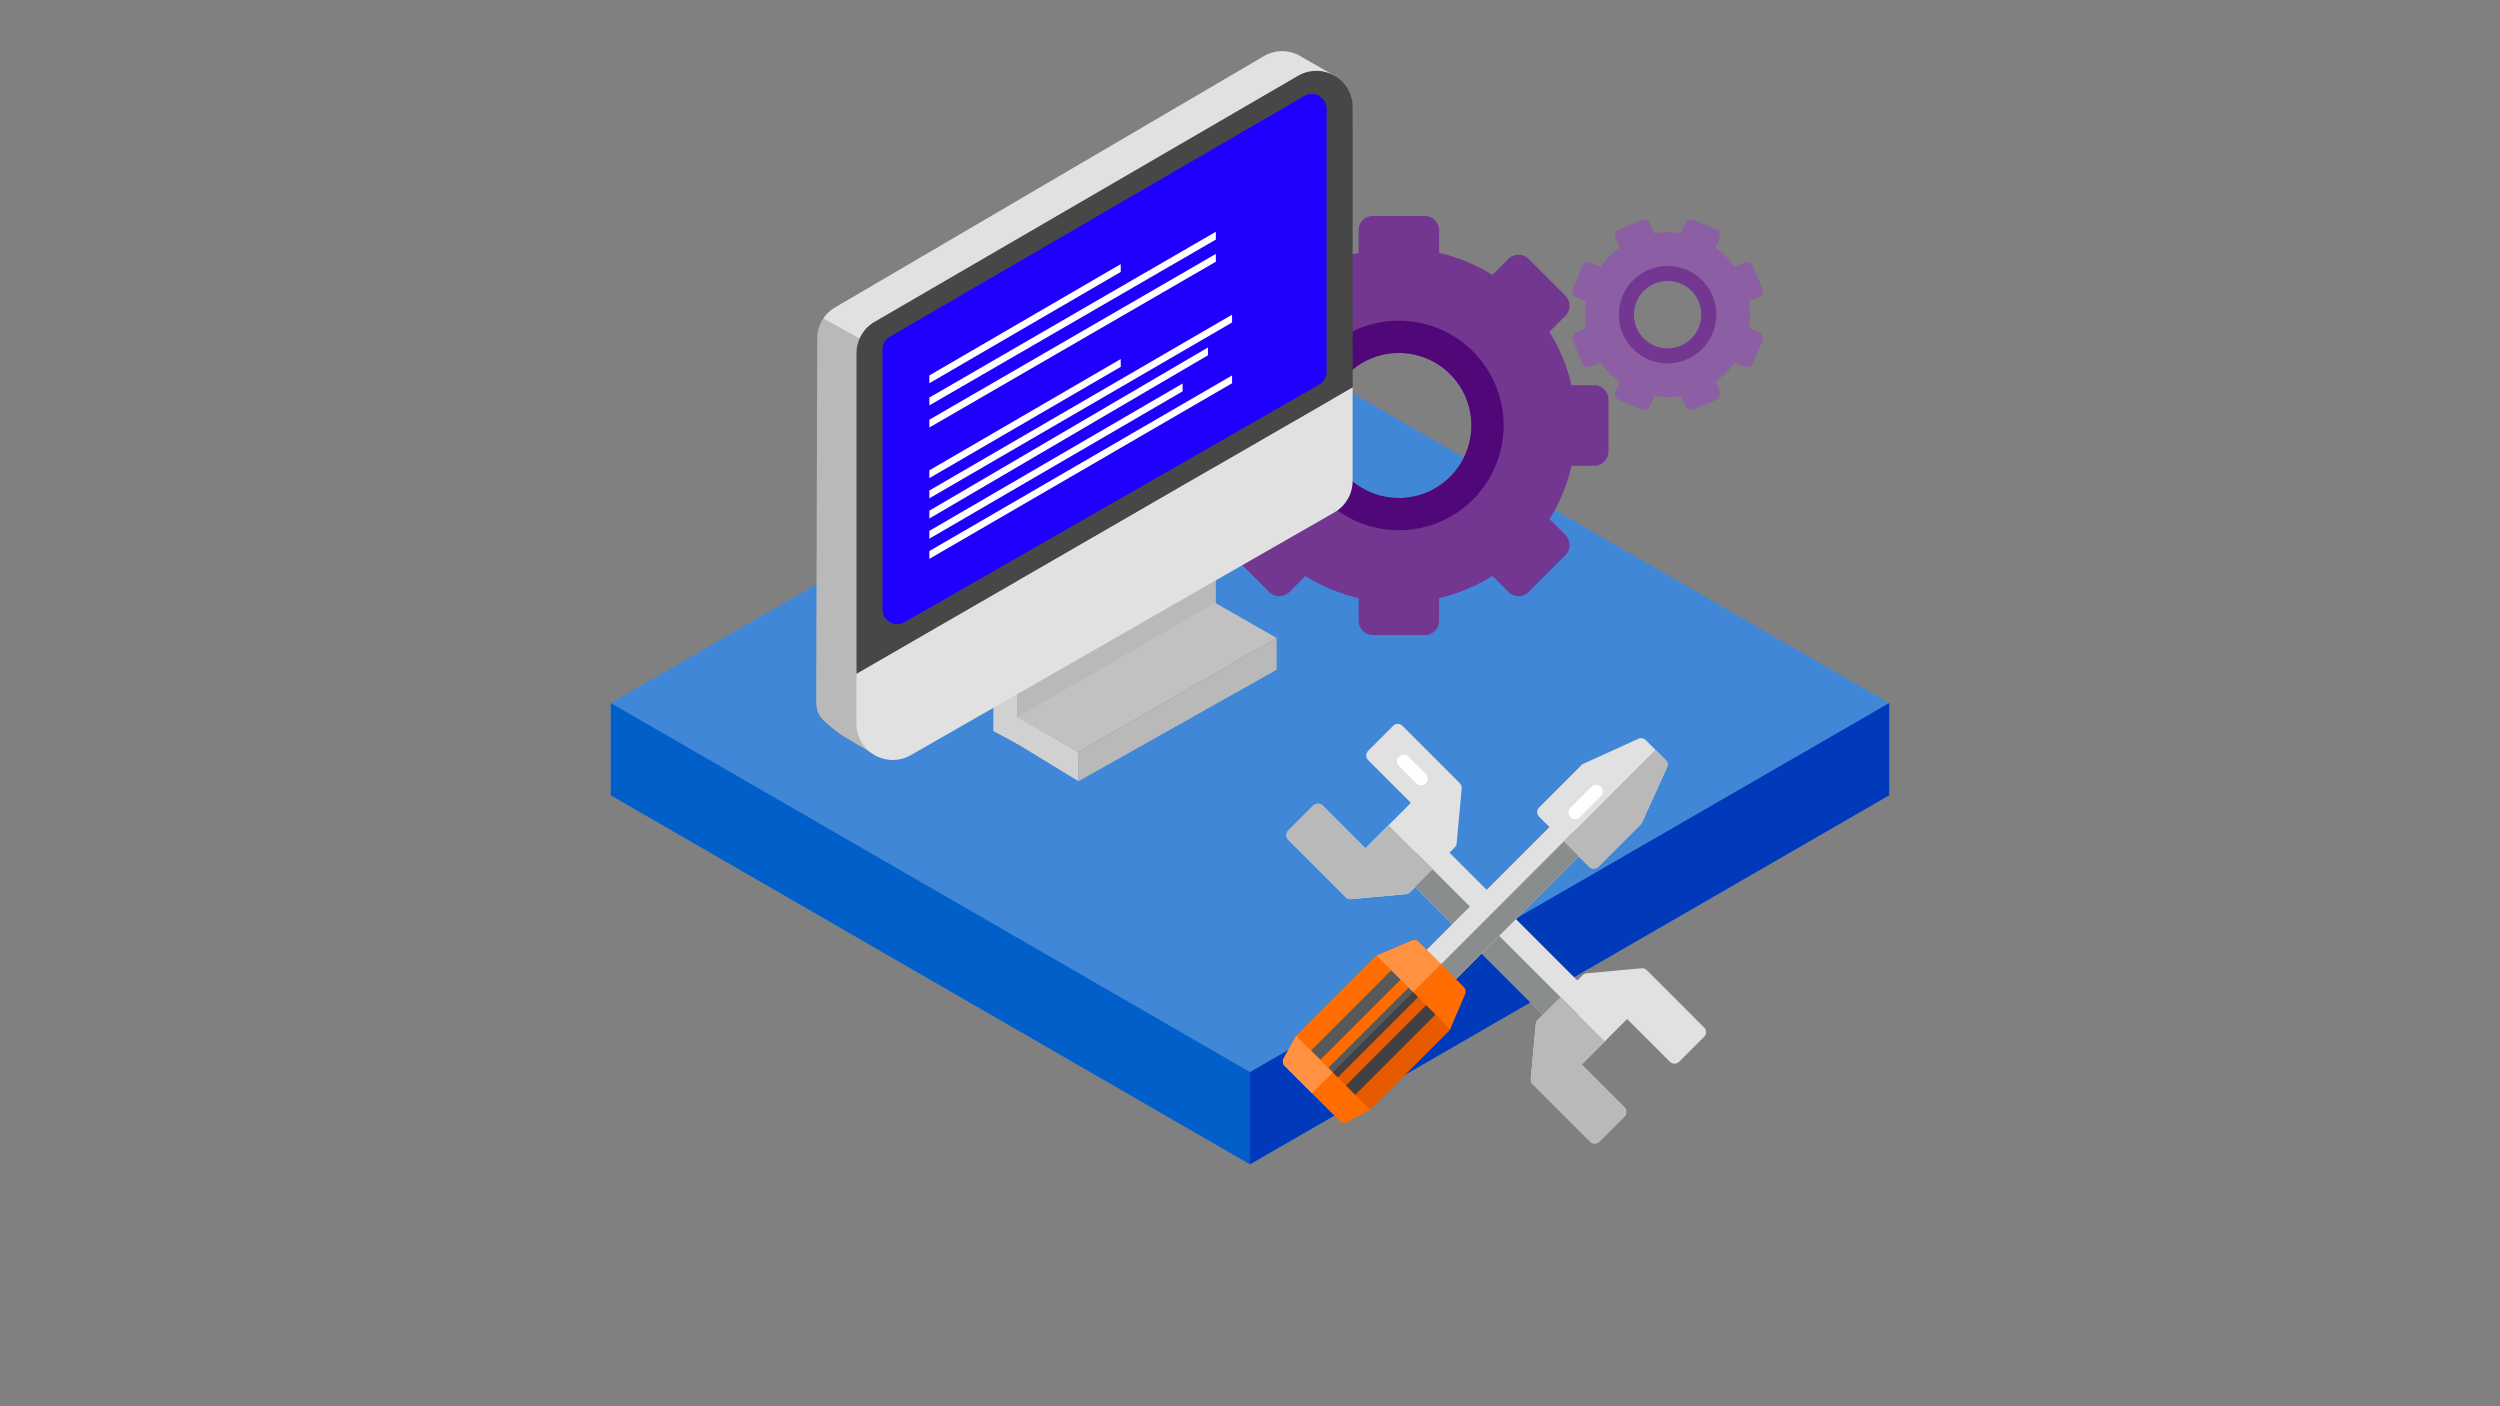 <svg id="Layer_1" data-name="Layer 1" xmlns="http://www.w3.org/2000/svg" xmlns:xlink="http://www.w3.org/1999/xlink" viewBox="0 0 1920 1080"><rect x="0" y="0" width="1920" height="1080" fill="#808080" stroke="none"/><defs><style>.cls-1{fill:none;}.cls-2{fill:#4187d7;}.cls-3{fill:#005fc8;}.cls-4{fill:#0039ba;}.cls-5{clip-path:url(#clip-path);}.cls-6{fill:#e1e1e1;}.cls-7{fill:#fff;}.cls-8{fill:#898d8d;}.cls-9{fill:#b9b9b9;}.cls-10{fill:#e65a00;}.cls-11{fill:#ff6d00;}.cls-12{fill:#414042;}.cls-13{fill:#58595b;}.cls-14{fill:#ff9141;}.cls-15{fill:#733791;}.cls-16{fill:#500778;}.cls-17{fill:#8c5fa5;}.cls-18{fill:#d1d1d1;}.cls-19{fill:#c1c1c1;}.cls-20{fill:#474747;}.cls-21{fill:#1f00ff;}</style><clipPath id="clip-path"><rect class="cls-1" x="985.25" y="555.93" width="325" height="322.29"/></clipPath></defs><title>ilustracoes_caixa_am5SVG</title><polygon class="cls-2" points="960 256.5 469.09 539.93 469.09 610.79 960 894.21 1450.91 610.79 1450.91 539.93 960 256.5"/><polygon class="cls-3" points="960 894.21 469.09 610.79 469.09 539.93 960 823.36 960 894.21"/><polygon class="cls-4" points="960 894.21 1450.91 610.79 1450.91 539.93 960 823.36 960 894.21"/><g class="cls-5"><path class="cls-6" d="M1220.68,762.31,1103.86,645.5a5.08,5.08,0,0,0-7.18,0l-19.15,19.15a5.08,5.08,0,0,0,0,7.18l116.81,116.81a5.08,5.08,0,0,0,7.18,0l19.15-19.15a5.08,5.08,0,0,0,0-7.18Z"/><path class="cls-6" d="M1121.1,601.46l-44-44a5.08,5.08,0,0,0-7.18,0l-19.15,19.15a5.08,5.08,0,0,0,0,7.18l32.79,32.79-34.95,34.95-32.79-32.79a5.08,5.08,0,0,0-7.18,0l-19.15,19.15a5.08,5.08,0,0,0,0,7.18l44,44a5.08,5.08,0,0,0,3.59,1.49l.46,0,42.13-3.83a5.08,5.08,0,0,0,3.13-1.47l34.47-34.47a5.08,5.08,0,0,0,1.47-3.13l3.83-42.13a5.08,5.08,0,0,0-1.47-4Z"/><path class="cls-7" d="M1091.37,603.16a5.06,5.06,0,0,1-3.59-1.49l-13.54-13.54a5.08,5.08,0,0,1,7.18-7.18L1095,594.49a5.08,5.08,0,0,1-3.59,8.67Z"/><path class="cls-6" d="M1308.76,789.12l-44-44a5.08,5.08,0,0,0-4.05-1.47l-42.13,3.83a5.07,5.07,0,0,0-3.13,1.47l-34.47,34.47a5.08,5.08,0,0,0-1.47,3.13l-3.83,42.13a5.08,5.08,0,0,0,1.47,4l44,44a5.08,5.08,0,0,0,7.18,0l19.15-19.15a5.08,5.08,0,0,0,0-7.18l-32.79-32.79,34.95-34.95,32.79,32.79a5.08,5.08,0,0,0,7.18,0l19.15-19.15a5.08,5.08,0,0,0,0-7.18Z"/></g><path class="cls-8" d="M1087.44,654.75l-9.9,9.9a5.08,5.08,0,0,0,0,7.18l116.81,116.81a5.08,5.08,0,0,0,7.18,0l9.9-9.9-124-124Z"/><path class="cls-9" d="M1066.37,633.69l-17.8,17.8-32.79-32.79a5.08,5.08,0,0,0-7.18,0l-19.15,19.15a5.08,5.08,0,0,0,0,7.18l44,44a5.08,5.08,0,0,0,3.59,1.49l.46,0,42.13-3.83a5.08,5.08,0,0,0,3.13-1.47l17.56-17.56-34-34Z"/><path class="cls-9" d="M1180.94,783.38a5.08,5.08,0,0,0-1.47,3.13l-3.83,42.13a5.08,5.08,0,0,0,1.47,4l44,44a5.08,5.08,0,0,0,7.18,0l19.15-19.15a5.08,5.08,0,0,0,0-7.18l-32.79-32.79,17.8-17.8-34-34-17.56,17.56Z"/><path class="cls-6" d="M1216.05,646.91l-15.32-15.32a5.08,5.08,0,0,0-7.18,0L1092.06,733.08a5.08,5.08,0,0,0,0,7.18l15.32,15.32a5.08,5.08,0,0,0,7.18,0l101.49-101.49a5.08,5.08,0,0,0,0-7.18Z"/><path class="cls-6" d="M1279.24,583.71l-15.32-15.32a5.08,5.08,0,0,0-5.69-1l-42.13,19.15a5.06,5.06,0,0,0-1.49,1l-32.55,32.55a5.08,5.08,0,0,0,0,7.18l38.3,38.3a5.08,5.08,0,0,0,7.18,0L1260.1,633a5.07,5.07,0,0,0,1-1.49l19.15-42.13a5.07,5.07,0,0,0-1-5.69Z"/><path class="cls-10" d="M1112.65,784.78,1062.86,735a5.08,5.08,0,0,0-7.18,0l-59.36,59.36a5.08,5.08,0,0,0,0,7.18l49.79,49.79a5.08,5.08,0,0,0,7.18,0L1112.65,792a5.08,5.08,0,0,0,0-7.18Z"/><path class="cls-11" d="M1062.86,735a5.08,5.08,0,0,0-7.18,0l-59.36,59.36a5.08,5.08,0,0,0,0,7.18L1021,826.22l66.54-66.54L1062.86,735Z"/><polygon class="cls-12" points="1084.16 756.29 1091.34 763.48 1024.8 830.02 1017.62 822.84 1084.16 756.29 1084.16 756.29"/><polygon class="cls-12" points="1097.57 769.7 1104.75 776.88 1040.12 841.51 1032.94 834.33 1097.57 769.7 1097.57 769.7"/><polygon class="cls-13" points="1070.76 742.89 1077.94 750.08 1013.31 814.7 1006.13 807.52 1070.76 742.89 1070.76 742.89"/><polygon class="cls-13" points="1017.62 822.84 1084.16 756.29 1087.54 759.67 1021 826.22 1017.62 822.84 1017.62 822.84"/><path class="cls-8" d="M1208.18,639,1099.51,747.71l7.87,7.87a5.08,5.08,0,0,0,7.18,0l101.49-101.49a5.08,5.08,0,0,0,0-7.18l-7.87-7.87Z"/><g class="cls-5"><path class="cls-9" d="M1271.38,575.84,1201,646.22l19.36,19.36a5.08,5.08,0,0,0,7.18,0L1260.1,633a5.07,5.07,0,0,0,1-1.49l19.15-42.13a5.08,5.08,0,0,0-1-5.69l-7.87-7.87Z"/><path class="cls-11" d="M1032.46,862.39a5.06,5.06,0,0,0,2.46-.64l17.23-9.57-56.69-56.69-9.57,17.23a5.08,5.08,0,0,0,.85,6.06l42.13,42.13a5.07,5.07,0,0,0,3.59,1.49Z"/><path class="cls-14" d="M995.47,795.48l-9.57,17.23a5.08,5.08,0,0,0,.85,6.06l20.86,20.86,16-16-28.14-28.14Z"/></g><path class="cls-11" d="M1089.67,723.5a5.08,5.08,0,0,0-5.59-1.08l-26.81,11.49,56.46,56.46,11.49-26.81a5.08,5.08,0,0,0-1.08-5.59l-34.47-34.47Z"/><path class="cls-14" d="M1089.67,723.5a5.08,5.08,0,0,0-5.59-1.08l-26.81,11.49,28,28,21.41-21.41-17-17Z"/><path class="cls-7" d="M1209.69,629.07a5.08,5.08,0,0,1-3.59-8.67l16.25-16.25a5.08,5.08,0,0,1,7.18,7.18l-16.25,16.25a5.06,5.06,0,0,1-3.59,1.49Z"/><path class="cls-15" d="M1224.23,295.82h-17.32a134.9,134.9,0,0,0-17-41l12.24-12.24a11,11,0,0,0,0-15.57L1174,198.87a11.05,11.05,0,0,0-15.6,0l-12.24,12.24a135.74,135.74,0,0,0-40.92-16.93V176.87a11,11,0,0,0-11-11h-39.86a11,11,0,0,0-11,11v17.32a134.89,134.89,0,0,0-41,17l-12.21-12.26a11.05,11.05,0,0,0-15.6,0l-28.19,28.19a11.05,11.05,0,0,0,0,15.6l12.26,12.24a134.38,134.38,0,0,0-17,40.92H924.42a11,11,0,0,0-11,11v39.83a11,11,0,0,0,11,11h17.32a135.19,135.19,0,0,0,17,40.92l-12.26,12.24a11.05,11.05,0,0,0,0,15.6l28.19,28.16a11,11,0,0,0,15.6,0l12.24-12.24a135.82,135.82,0,0,0,40.92,17v17.32a11,11,0,0,0,11,11h39.83a11,11,0,0,0,11-11V459.36a135.21,135.21,0,0,0,40.92-17l12.24,12.24a11,11,0,0,0,15.6,0l28.16-28.16a11,11,0,0,0,0-15.6L1190,398.64a135.21,135.21,0,0,0,17-40.92h17.32a11,11,0,0,0,11-11V306.82a11,11,0,0,0-11-11Zm-149.9,86.65a55.7,55.7,0,1,1,55.7-55.7,55.69,55.69,0,0,1-55.7,55.7Zm0,0"/><path class="cls-16" d="M1074.32,246.28a80.47,80.47,0,1,0,80.45,80.49,80.48,80.48,0,0,0-80.45-80.49Zm0,136.19a55.7,55.7,0,1,1,55.7-55.7,55.69,55.69,0,0,1-55.7,55.7Zm0,0"/><path class="cls-17" d="M1350.63,255l-7.44-3.07a62.71,62.71,0,0,0,0-20.6l7.43-3.09a5.09,5.09,0,0,0,2.76-6.69l-7.1-17.11a5.14,5.14,0,0,0-6.7-2.77l-7.43,3.09a63.1,63.1,0,0,0-14.58-14.53l3.07-7.44a5.12,5.12,0,0,0-2.78-6.7L1300.71,169a5.12,5.12,0,0,0-6.68,2.79l-3.07,7.44a62.7,62.7,0,0,0-20.6,0l-3.07-7.43a5.14,5.14,0,0,0-6.7-2.77l-17.11,7.11a5.14,5.14,0,0,0-2.77,6.7l3.1,7.43a62.46,62.46,0,0,0-14.54,14.57l-7.44-3.07a5.12,5.12,0,0,0-6.7,2.78l-7.07,17.11a5.12,5.12,0,0,0,2.78,6.7l7.44,3.07a62.84,62.84,0,0,0,0,20.59l-7.44,3.08a5.14,5.14,0,0,0-2.77,6.7l7.12,17.1a5.11,5.11,0,0,0,6.7,2.77l7.43-3.09a63.13,63.13,0,0,0,14.57,14.55l-3.07,7.44a5.13,5.13,0,0,0,2.78,6.7l17.11,7.07a5.13,5.13,0,0,0,6.7-2.78l3.07-7.44a62.85,62.85,0,0,0,20.59,0l3.09,7.43a5.11,5.11,0,0,0,6.7,2.77l17.1-7.1a5.11,5.11,0,0,0,2.77-6.7l-3.09-7.43a62.85,62.85,0,0,0,14.55-14.57l7.44,3.07a5.13,5.13,0,0,0,6.7-2.78l7.07-17.13a5.13,5.13,0,0,0-2.79-6.68Zm-79.78,10.64a25.89,25.89,0,1,1,33.81-14.05,25.89,25.89,0,0,1-33.81,14.05Zm0,0"/><path class="cls-15" d="M1295,207.09a37.4,37.4,0,1,0,20.29,48.85A37.41,37.41,0,0,0,1295,207.09Zm-24.16,58.51a25.89,25.89,0,1,1,33.81-14.05,25.89,25.89,0,0,1-33.81,14.05Zm0,0"/><polygon class="cls-9" points="781.14 395.39 781.12 571.22 933.76 483.51 933.76 307.21 781.14 395.39"/><polygon class="cls-18" points="762.9 561.49 781.12 571.22 781.12 458.69 762.9 477.44 762.9 561.49"/><polygon class="cls-18" points="765.03 561.43 828.29 599.98 828.21 577.65 771.71 544.98 765.03 561.43"/><polygon class="cls-19" points="980.47 489.97 933.23 462.97 781.12 550.96 827.98 577.65 980.47 489.97"/><polygon class="cls-9" points="827.98 577.65 980.47 489.97 980.47 514.37 828.29 599.98 827.98 577.65"/><path class="cls-9" d="M627.63,260.07l-.78,277.61c0,12.64,4.27,14.9,18.51,26.25L673.9,581l81.52-121.17,130.44-74.75L632.27,244.67A27.86,27.86,0,0,0,627.63,260.07Z"/><path class="cls-6" d="M962.07,325.28V152.69l63.38-94.21L999.6,43.64q-1-.64-2.08-1.2h0a27.57,27.57,0,0,0-26.79.65L641.5,236a27.84,27.84,0,0,0-9.23,8.7L885.85,385.11l62.21-35.65A27.87,27.87,0,0,0,962.07,325.28Z"/><path class="cls-20" d="M1038.82,82.26A27.87,27.87,0,0,0,997,58.16l-325.32,189a27.87,27.87,0,0,0-13.87,24.1V517.6l381.06-220.05Z"/><path class="cls-21" d="M677.75,468V268.43a11.36,11.36,0,0,1,5.65-9.82L1001.76,73.68a11.36,11.36,0,0,1,17.07,9.82v202a11.36,11.36,0,0,1-5.71,9.86L694.76,477.81A11.36,11.36,0,0,1,677.75,468Z"/><path class="cls-6" d="M699.49,579.95l325.32-186.43a27.87,27.87,0,0,0,14-24.18V297.55L657.76,517.6v38.16A27.87,27.87,0,0,0,699.49,579.95Z"/><polygon class="cls-7" points="933.76 195.01 713.73 322.34 713.73 328.34 933.76 201.01 933.76 195.01"/><polygon class="cls-7" points="933.76 178 713.73 305.34 713.73 311.34 933.76 184 933.76 178"/><polygon class="cls-7" points="860.73 202.84 713.73 288.33 713.73 294.33 860.73 208.84 860.73 202.84"/><polygon class="cls-7" points="860.73 275.73 713.73 361.22 713.73 367.22 860.73 281.73 860.73 275.73"/><polygon class="cls-7" points="946.23 241.67 713.73 376.72 713.73 382.72 946.23 247.67 946.23 241.67"/><polygon class="cls-7" points="927.73 266.84 713.73 392.22 713.73 398.22 927.73 272.84 927.73 266.84"/><polygon class="cls-7" points="908.23 294.55 713.73 407.72 713.73 413.72 908.23 300.55 908.23 294.55"/><polygon class="cls-7" points="946.23 288.33 713.73 423.21 713.73 429.21 946.23 294.33 946.23 288.33"/></svg>
